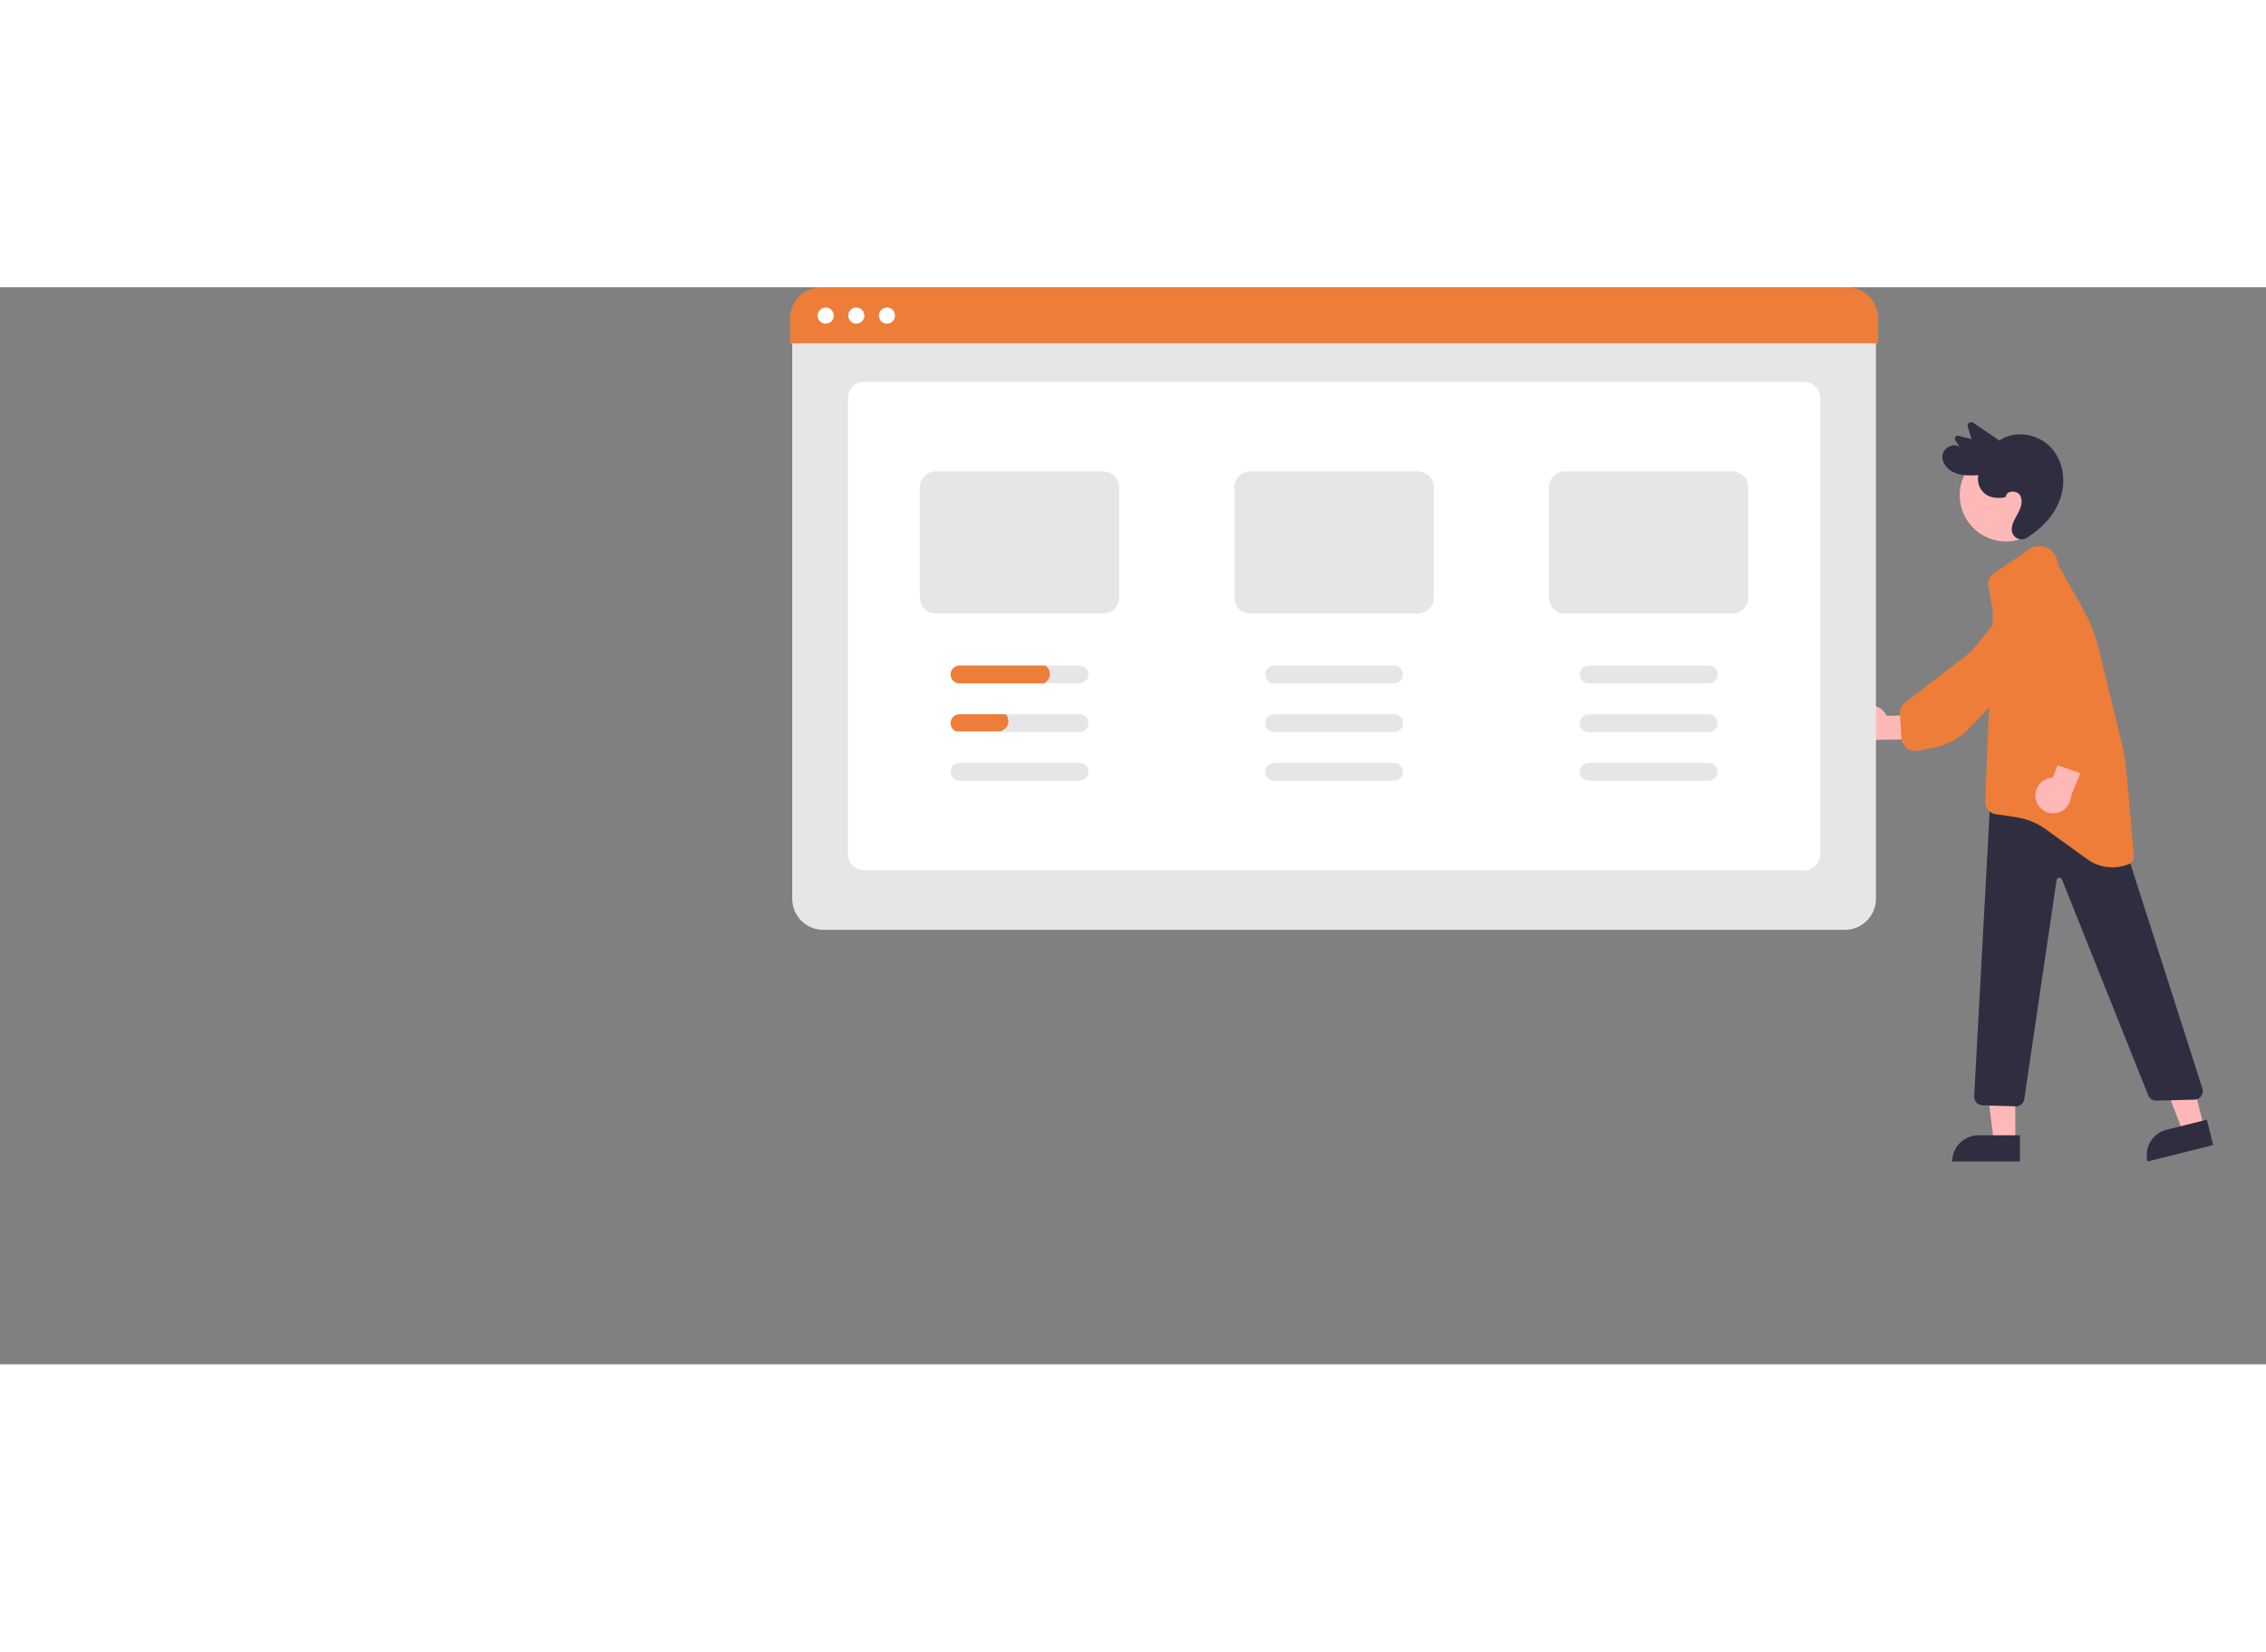 <svg width="631" height="460" viewBox="0 0 631 300" fill="none" xmlns="http://www.w3.org/2000/svg">
    <rect x="0" y="0" width="631" height="300" fill="#808080" stroke="none"/>
    <g clip-path="url(#clip0_131_62)">
        <path
            d="M518.093 117.304C518.688 116.9 519.364 116.632 520.074 116.517C520.784 116.403 521.511 116.446 522.202 116.643C522.894 116.84 523.534 117.187 524.077 117.658C524.62 118.13 525.054 118.715 525.346 119.372L536.582 119.075L538.428 125.866L522.555 126.062C521.419 126.482 520.169 126.47 519.042 126.028C517.914 125.587 516.988 124.747 516.438 123.667C515.888 122.587 515.753 121.344 516.058 120.171C516.363 118.998 517.087 117.978 518.093 117.304L518.093 117.304Z"
            fill="#FFB8B8" />
        <path
            d="M530.695 128.159C529.994 127.506 529.569 126.61 529.504 125.654L529.055 118.904C529.013 118.286 529.125 117.667 529.38 117.103C529.635 116.539 530.025 116.046 530.516 115.67L548.63 101.739L559.159 88.945C560.227 87.652 561.746 86.814 563.408 86.602C565.07 86.389 566.75 86.819 568.107 87.802L568.108 87.802C568.814 88.316 569.411 88.964 569.864 89.711C570.318 90.457 570.618 91.286 570.749 92.15C570.879 93.014 570.837 93.895 570.624 94.742C570.411 95.589 570.032 96.385 569.508 97.085L557.244 113.475L548.512 122.731C545.736 125.66 542.101 127.628 538.133 128.35L533.92 129.107C533.399 129.201 532.865 129.183 532.352 129.056C531.838 128.929 531.358 128.695 530.941 128.369C530.855 128.302 530.773 128.232 530.695 128.159Z"
            fill="#ED7D39" />
        <path d="M613.696 233.833L607.879 235.288L599.506 213.518L608.092 211.371L613.696 233.833Z"
            fill="#FFB8B8" />
        <path
            d="M603.308 234.663L614.528 231.858L616.292 238.929L598.008 243.5C597.776 242.571 597.729 241.606 597.87 240.659C598.011 239.713 598.337 238.803 598.829 237.983C599.321 237.162 599.97 236.446 600.739 235.877C601.507 235.307 602.38 234.895 603.308 234.663Z"
            fill="#2F2E41" />
        <path d="M561.189 237.926L555.193 237.926L552.342 214.774L561.191 214.774L561.189 237.926Z"
            fill="#FFB8B8" />
        <path
            d="M550.91 236.211H562.474V243.499H543.628C543.628 242.542 543.817 241.594 544.182 240.71C544.548 239.826 545.085 239.022 545.761 238.345C546.437 237.669 547.24 237.132 548.123 236.765C549.007 236.399 549.953 236.211 550.91 236.211Z"
            fill="#2F2E41" />
        <path
            d="M558.589 70.817C565.704 70.817 571.472 65.043 571.472 57.921C571.472 50.799 565.704 45.026 558.589 45.026C551.474 45.026 545.707 50.799 545.707 57.921C545.707 65.043 551.474 70.817 558.589 70.817Z"
            fill="#FFB8B8" />
        <path
            d="M558.565 58.378C558.589 56.654 561.554 56.438 562.478 57.907C563.402 59.378 562.809 61.296 561.995 62.826C561.148 64.42 560.049 66.029 560.218 67.839C560.277 68.296 560.449 68.731 560.72 69.103C560.992 69.475 561.353 69.772 561.769 69.967C562.186 70.162 562.646 70.248 563.105 70.217C563.564 70.187 564.008 70.04 564.395 69.791C568.603 67.198 572.155 63.423 573.727 58.822C575.38 53.983 574.554 48.214 570.979 44.496C567.404 40.779 560.994 39.727 556.751 42.699L549.507 37.761C549.337 37.641 549.133 37.576 548.925 37.576C548.716 37.577 548.513 37.641 548.342 37.762C548.172 37.882 548.043 38.053 547.973 38.249C547.903 38.446 547.896 38.66 547.952 38.861L549.011 42.306L545.353 41.385C545.197 41.342 545.032 41.347 544.878 41.399C544.725 41.451 544.591 41.549 544.494 41.678C544.397 41.808 544.342 41.964 544.335 42.126C544.328 42.288 544.37 42.448 544.455 42.586L545.711 44.539C544.036 43.16 541.143 44.732 540.902 46.859C540.662 48.987 542.39 50.948 544.421 51.749C546.452 52.551 548.721 52.459 550.909 52.356C550.673 53.415 550.777 54.522 551.206 55.519C551.635 56.516 552.368 57.352 553.3 57.908C555.192 59.006 557.805 58.747 558.565 58.378Z"
            fill="#2F2E41" />
        <path
            d="M561.356 228.149C561.331 228.149 561.306 228.149 561.281 228.148L552.019 227.859C551.704 227.849 551.395 227.777 551.109 227.645C550.823 227.514 550.566 227.327 550.354 227.095C550.141 226.863 549.977 226.591 549.871 226.294C549.764 225.998 549.719 225.683 549.736 225.369L554.368 140.225L589.962 150.329L613.302 223.195C613.414 223.545 613.443 223.915 613.387 224.278C613.331 224.64 613.192 224.985 612.98 225.284C612.768 225.583 612.489 225.829 612.166 226.001C611.843 226.174 611.484 226.269 611.117 226.279L600.45 226.562C599.968 226.572 599.495 226.435 599.092 226.17C598.69 225.905 598.377 225.524 598.195 225.078L574.187 164.964C574.123 164.803 574.008 164.668 573.859 164.579C573.711 164.491 573.537 164.454 573.365 164.474C573.193 164.494 573.033 164.57 572.909 164.691C572.785 164.811 572.704 164.97 572.679 165.141L563.69 226.131C563.607 226.692 563.326 227.204 562.897 227.575C562.469 227.945 561.922 228.149 561.356 228.149Z"
            fill="#2F2E41" />
        <path
            d="M588.234 161.586C585.706 161.584 583.243 160.783 581.196 159.297L569.743 151.021C567.23 149.209 564.318 148.028 561.254 147.577L555.743 146.773C554.897 146.651 554.126 146.219 553.581 145.561C553.036 144.902 552.754 144.064 552.792 143.209L554.988 90.574L553.684 83.071C553.579 82.459 553.651 81.83 553.892 81.258C554.134 80.686 554.533 80.195 555.045 79.844L565.253 72.853C566.057 72.303 567.025 72.044 567.996 72.121L568.369 72.15C569.414 72.232 570.407 72.641 571.207 73.319C572.008 73.997 572.575 74.909 572.829 75.928L573.22 77.495L580.011 89.58C582.018 93.152 583.527 96.982 584.495 100.964L590.933 127.447C591.492 129.751 591.88 132.093 592.092 134.455L594.224 158.27C594.273 158.785 594.153 159.302 593.882 159.744C593.612 160.185 593.205 160.526 592.724 160.716C591.297 161.29 589.773 161.585 588.234 161.586Z"
            fill="#ED7D39" />
        <path
            d="M566.87 142.513C566.729 141.807 566.745 141.079 566.917 140.38C567.088 139.681 567.411 139.028 567.861 138.467C568.312 137.906 568.88 137.451 569.525 137.134C570.171 136.816 570.878 136.644 571.597 136.63L575.698 126.156L582.665 127.098L576.666 141.809C576.609 143.019 576.111 144.167 575.266 145.035C574.421 145.902 573.287 146.429 572.08 146.516C570.872 146.603 569.675 146.243 568.715 145.505C567.754 144.767 567.098 143.703 566.87 142.513Z"
            fill="#FFB8B8" />
        <path
            d="M581.764 135.12C580.89 135.512 579.9 135.556 578.996 135.242L572.609 133.028C572.025 132.826 571.499 132.483 571.079 132.028C570.659 131.573 570.358 131.022 570.202 130.422L564.437 108.297L556.764 93.607C555.989 92.12 555.81 90.393 556.262 88.778C556.714 87.163 557.763 85.781 559.197 84.912L559.197 84.912C559.944 84.461 560.773 84.163 561.637 84.036C562.5 83.908 563.38 83.954 564.226 84.17C565.071 84.386 565.865 84.768 566.562 85.294C567.259 85.821 567.844 86.48 568.283 87.235L578.59 104.925L583.707 116.58C585.321 120.279 585.717 124.397 584.836 128.337L583.893 132.516C583.776 133.032 583.552 133.518 583.235 133.942C582.918 134.366 582.515 134.718 582.053 134.975C581.959 135.028 581.862 135.076 581.764 135.12Z"
            fill="#ED7D39" />
        <path
            d="M513.728 178.987H229.26C226.966 178.984 224.766 178.071 223.143 176.447C221.521 174.823 220.608 172.621 220.605 170.324V9.767H522.383V170.324C522.38 172.621 521.468 174.823 519.845 176.447C518.223 178.071 516.023 178.984 513.728 178.987Z"
            fill="#E6E6E6" />
        <path
            d="M502.408 162.404H240.581C239.399 162.403 238.265 161.933 237.43 161.096C236.594 160.259 236.124 159.125 236.122 157.942V30.811C236.124 29.628 236.594 28.494 237.43 27.657C238.265 26.821 239.399 26.35 240.581 26.349H502.408C503.59 26.35 504.723 26.821 505.559 27.657C506.394 28.494 506.865 29.628 506.866 30.811V157.942C506.865 159.125 506.394 160.259 505.559 161.096C504.723 161.933 503.59 162.403 502.408 162.404Z"
            fill="white" />
        <path
            d="M522.988 15.619H220V8.663C220.003 6.366 220.915 4.164 222.538 2.54C224.16 0.916 226.36 0.003 228.655 0H514.334C516.628 0.003 518.828 0.916 520.451 2.54C522.073 4.164 522.986 6.366 522.988 8.663V15.619Z"
            fill="#ED7D39" />
        <path
            d="M307.201 51.3H260.598C259.416 51.3 258.282 51.771 257.446 52.608C256.61 53.444 256.14 54.579 256.139 55.762V86.425C256.14 87.608 256.61 88.743 257.446 89.58C258.282 90.416 259.416 90.887 260.598 90.888H307.201C308.383 90.886 309.516 90.415 310.352 89.579C311.188 88.742 311.658 87.608 311.66 86.425V55.762C311.658 54.579 311.188 53.445 310.352 52.608C309.516 51.772 308.383 51.301 307.201 51.3Z"
            fill="#E6E6E6" />
        <path
            d="M394.796 51.3H348.193C347.01 51.3 345.877 51.771 345.041 52.608C344.205 53.444 343.735 54.579 343.734 55.762V86.425C343.735 87.608 344.205 88.743 345.041 89.58C345.877 90.416 347.01 90.887 348.193 90.888H394.796C395.978 90.886 397.111 90.415 397.947 89.579C398.783 88.742 399.253 87.608 399.255 86.425V55.762C399.253 54.579 398.783 53.445 397.947 52.608C397.111 51.772 395.978 51.301 394.796 51.3Z"
            fill="#E6E6E6" />
        <path
            d="M482.391 51.3H435.788C434.605 51.3 433.472 51.771 432.636 52.608C431.8 53.444 431.33 54.579 431.329 55.762V86.425C431.33 87.608 431.8 88.743 432.636 89.58C433.472 90.416 434.605 90.887 435.788 90.888H482.391C483.573 90.886 484.706 90.415 485.542 89.579C486.378 88.742 486.848 87.608 486.85 86.425V55.762C486.848 54.579 486.378 53.445 485.542 52.608C484.706 51.772 483.573 51.301 482.391 51.3Z"
            fill="#E6E6E6" />
        <path
            d="M300.608 105.379H267.191C266.534 105.379 265.904 105.64 265.439 106.105C264.974 106.571 264.713 107.202 264.713 107.86C264.713 108.518 264.974 109.149 265.439 109.614C265.904 110.079 266.534 110.34 267.191 110.34H300.608C301.266 110.34 301.896 110.079 302.361 109.614C302.826 109.149 303.087 108.518 303.087 107.86C303.087 107.202 302.826 106.571 302.361 106.105C301.896 105.64 301.266 105.379 300.608 105.379Z"
            fill="#E6E6E6" />
        <path
            d="M300.608 118.935H267.191C266.624 118.934 266.073 119.128 265.632 119.485C265.19 119.841 264.884 120.338 264.765 120.894C264.646 121.449 264.721 122.028 264.977 122.534C265.233 123.041 265.656 123.444 266.173 123.676C266.493 123.822 266.84 123.897 267.191 123.897H300.608C301.266 123.897 301.896 123.636 302.361 123.17C302.826 122.705 303.087 122.074 303.087 121.416C303.087 120.758 302.826 120.127 302.361 119.662C301.896 119.197 301.266 118.935 300.608 118.935Z"
            fill="#E6E6E6" />
        <path
            d="M300.608 132.492H267.191C266.534 132.492 265.904 132.753 265.439 133.218C264.974 133.684 264.713 134.315 264.713 134.973C264.713 135.631 264.974 136.262 265.439 136.727C265.904 137.192 266.534 137.454 267.191 137.454H300.608C301.266 137.454 301.896 137.192 302.361 136.727C302.826 136.262 303.087 135.631 303.087 134.973C303.087 134.315 302.826 133.684 302.361 133.218C301.896 132.753 301.266 132.492 300.608 132.492Z"
            fill="#E6E6E6" />
        <path
            d="M388.203 105.379H354.786C354.129 105.379 353.498 105.64 353.034 106.105C352.569 106.571 352.308 107.202 352.308 107.86C352.308 108.518 352.569 109.149 353.034 109.614C353.498 110.079 354.129 110.34 354.786 110.34H388.203C388.86 110.34 389.491 110.079 389.956 109.614C390.42 109.149 390.681 108.518 390.681 107.86C390.681 107.202 390.42 106.571 389.956 106.105C389.491 105.64 388.86 105.379 388.203 105.379Z"
            fill="#E6E6E6" />
        <path
            d="M388.203 118.935H354.786C354.129 118.935 353.498 119.197 353.034 119.662C352.569 120.127 352.308 120.758 352.308 121.416C352.308 122.074 352.569 122.705 353.034 123.17C353.498 123.636 354.129 123.897 354.786 123.897H388.203C388.86 123.897 389.491 123.636 389.956 123.17C390.42 122.705 390.681 122.074 390.681 121.416C390.681 120.758 390.42 120.127 389.956 119.662C389.491 119.197 388.86 118.935 388.203 118.935Z"
            fill="#E6E6E6" />
        <path
            d="M388.203 132.492H354.786C354.197 132.491 353.627 132.701 353.178 133.083C352.729 133.465 352.431 133.994 352.337 134.576C352.243 135.158 352.359 135.755 352.664 136.259C352.97 136.764 353.445 137.142 354.004 137.328C354.256 137.412 354.52 137.455 354.786 137.454H388.203C388.86 137.454 389.491 137.192 389.956 136.727C390.42 136.262 390.682 135.631 390.682 134.973C390.682 134.315 390.42 133.684 389.956 133.218C389.491 132.753 388.86 132.492 388.203 132.492Z"
            fill="#E6E6E6" />
        <path
            d="M475.798 105.379H442.381C441.723 105.379 441.093 105.64 440.628 106.105C440.163 106.571 439.902 107.202 439.902 107.86C439.902 108.518 440.163 109.149 440.628 109.614C441.093 110.079 441.723 110.34 442.381 110.34H475.798C476.455 110.34 477.086 110.079 477.55 109.614C478.015 109.149 478.276 108.518 478.276 107.86C478.276 107.202 478.015 106.571 477.55 106.105C477.086 105.64 476.455 105.379 475.798 105.379Z"
            fill="#E6E6E6" />
        <path
            d="M475.798 118.935H442.381C441.814 118.934 441.263 119.128 440.822 119.485C440.38 119.841 440.074 120.338 439.955 120.894C439.836 121.449 439.911 122.028 440.167 122.534C440.423 123.041 440.845 123.444 441.363 123.676C441.683 123.822 442.03 123.897 442.381 123.897H475.798C476.455 123.897 477.086 123.636 477.55 123.17C478.015 122.705 478.276 122.074 478.276 121.416C478.276 120.758 478.015 120.127 477.55 119.662C477.086 119.197 476.455 118.935 475.798 118.935Z"
            fill="#E6E6E6" />
        <path
            d="M475.798 132.492H442.381C441.723 132.492 441.093 132.753 440.628 133.218C440.163 133.684 439.902 134.315 439.902 134.973C439.902 135.631 440.163 136.262 440.628 136.727C441.093 137.192 441.723 137.454 442.381 137.454H475.798C476.455 137.454 477.086 137.192 477.55 136.727C478.015 136.262 478.276 135.631 478.276 134.973C478.276 134.315 478.015 133.684 477.55 133.218C477.086 132.753 476.455 132.492 475.798 132.492Z"
            fill="#E6E6E6" />
        <path
            d="M229.927 10.15C231.168 10.15 232.174 9.143 232.174 7.901C232.174 6.659 231.168 5.652 229.927 5.652C228.686 5.652 227.68 6.659 227.68 7.901C227.68 9.143 228.686 10.15 229.927 10.15Z"
            fill="white" />
        <path
            d="M238.455 10.15C239.696 10.15 240.702 9.143 240.702 7.901C240.702 6.659 239.696 5.652 238.455 5.652C237.214 5.652 236.208 6.659 236.208 7.901C236.208 9.143 237.214 10.15 238.455 10.15Z"
            fill="white" />
        <path
            d="M246.983 10.15C248.224 10.15 249.23 9.143 249.23 7.901C249.23 6.659 248.224 5.652 246.983 5.652C245.742 5.652 244.736 6.659 244.736 7.901C244.736 9.143 245.742 10.15 246.983 10.15Z"
            fill="white" />
        <path
            d="M291.099 105.379H267.191C266.534 105.379 265.904 105.64 265.439 106.105C264.974 106.571 264.713 107.202 264.713 107.86C264.713 108.518 264.974 109.149 265.439 109.614C265.904 110.079 266.534 110.34 267.191 110.34H290.601C291.074 110.146 291.486 109.827 291.792 109.416C292.098 109.005 292.287 108.519 292.338 108.009C292.389 107.5 292.301 106.985 292.083 106.522C291.864 106.059 291.524 105.663 291.099 105.379Z"
            fill="#ED7D39" />
        <path
            d="M280.058 118.935H267.191C266.624 118.934 266.074 119.128 265.632 119.485C265.19 119.841 264.885 120.338 264.765 120.894C264.646 121.449 264.721 122.028 264.977 122.534C265.234 123.041 265.656 123.444 266.173 123.676H277.991C278.739 123.676 279.457 123.378 279.986 122.849C280.515 122.319 280.813 121.601 280.813 120.852C280.817 120.139 280.546 119.453 280.058 118.935Z"
            fill="#ED7D39" />
    </g>
    <defs>
        <clipPath id="clip0_131_62">
            <rect width="411" height="244" fill="white" transform="translate(220)" />
        </clipPath>
        <clipPath id="clip1_131_62">
            <rect width="431" height="290" fill="white" transform="translate(0 170)" />
        </clipPath>
    </defs>
</svg>